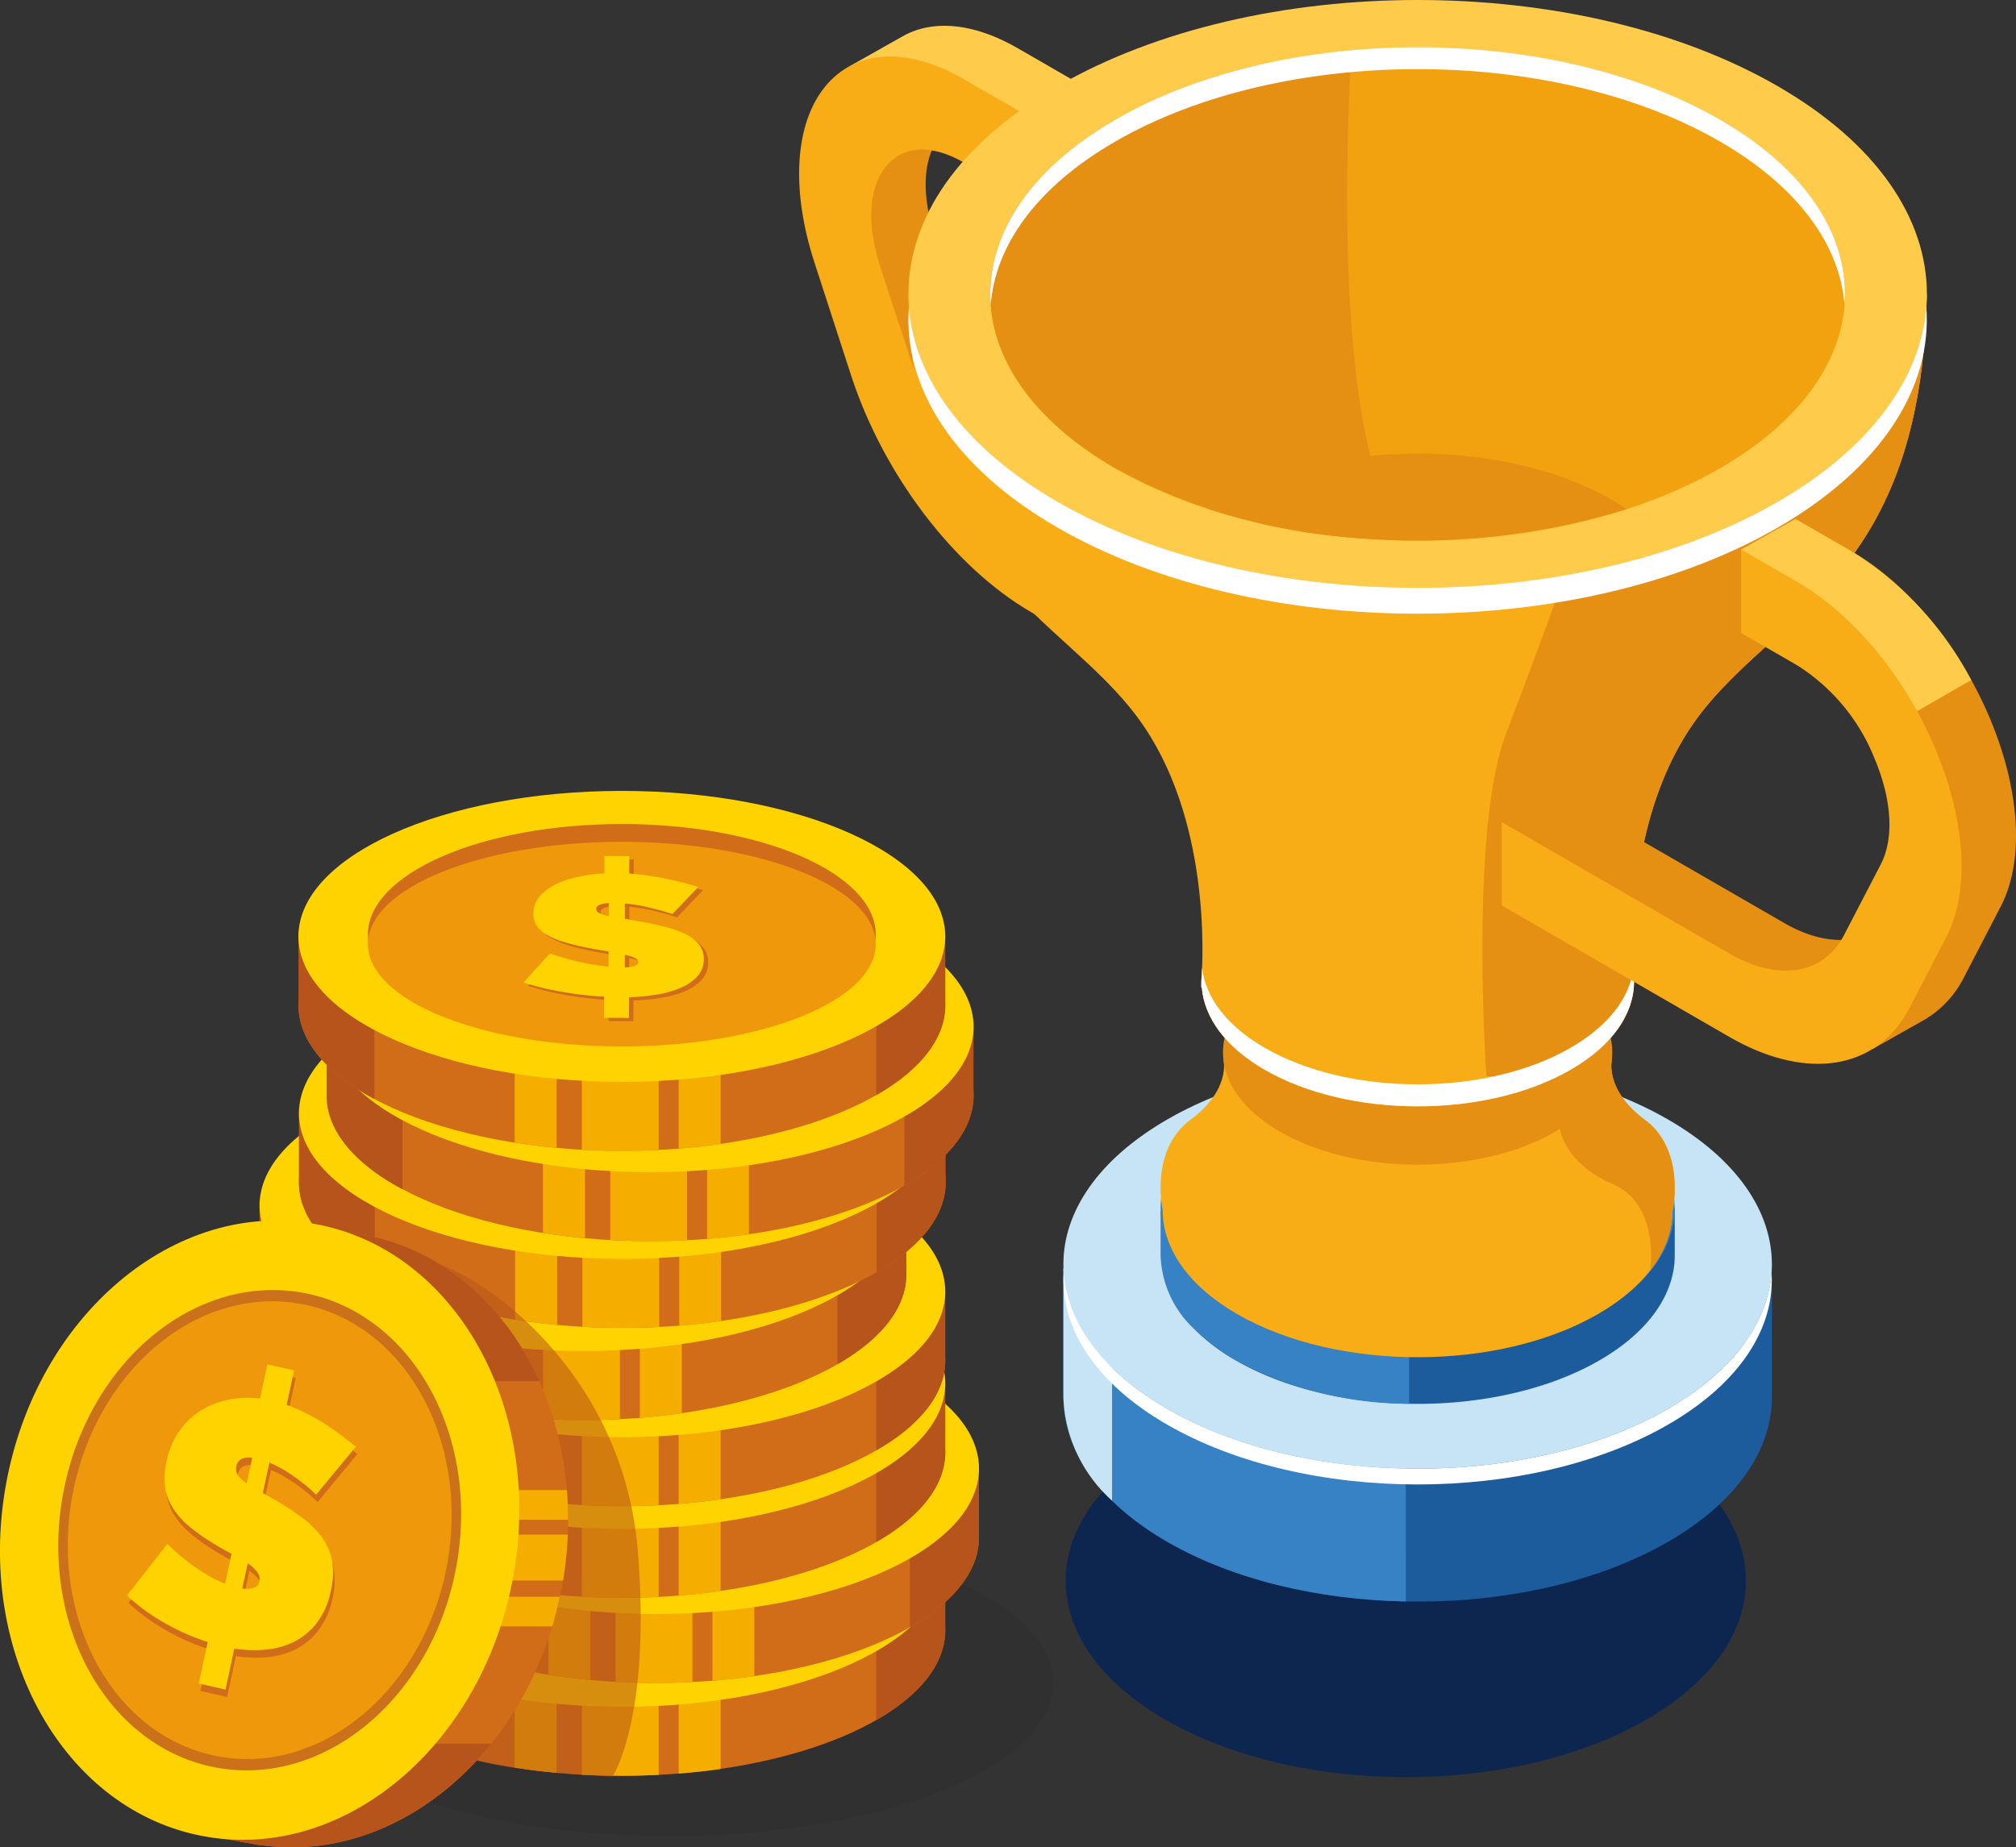 <svg xmlns="http://www.w3.org/2000/svg" width="152.595" height="139.861" viewBox="0 0 152.595 139.861"><rect x="0" y="0" width="152.595" height="139.861" fill="#333333" stroke="none"/><defs><style>.a{fill:#ffcb4b;}.b{fill:#e59012;}.c{fill:#f8ac16;}.d{fill:#0c2650;}.e{fill:#1d5c9c;}.f{fill:#3782c5;}.g{fill:#c7e4f7;}.h{fill:#fff;}.i{fill:#f2a20e;}.j{fill:#2c2c2c;opacity:0.4;}.k{fill:#d16c19;}.l{fill:#f5ad00;}.m,.p{fill:#b6541b;}.n{fill:#ffd300;}.o{fill:#ef980b;}.p{opacity:0.55;mix-blend-mode:multiply;isolation:isolate;}.q{fill:#ca7119;}</style></defs><g transform="translate(-1077.042 -723.643)"><g transform="translate(1137.531 723.643)"><g transform="translate(0 1.954)"><path class="a" d="M1118.545,728.54l-4.241-2.447c-3.229-1.867-6.257-2.195-8.533-1.016h-.007l-4.246,2.394,1.7.092a8.962,8.962,0,0,0-.93,2.24c2.7.116,5.406.662,6.559,2.5a3.614,3.614,0,0,1,.872-.554l4.71,5.424,4.115-2.326V728.54Z" transform="translate(-1097.743 -724.387)"/><path class="b" d="M1119.215,756.792c-3.715-2.145-7.12-6.635-8.68-11.424l-2.773-8.557c-1.016-3.124-.848-5.837.457-7.438a4.823,4.823,0,0,1,.415-.418c-1.153-1.843-3.862-2.389-6.559-2.5a18.309,18.309,0,0,0,.725,10.14l2.253,6.971-.79,1.053s5.264,13.3,5.532,13.475c.184.115,2.618.607,4.2.906a25.285,25.285,0,0,0,5.222,4.112l13.115,7.57v4.705l4.125-2.326h0v-6.312Z" transform="translate(-1097.528 -721.034)"/><path class="c" d="M1117.645,761.03c-3.715-2.148-7.121-6.63-8.678-11.429l-2.776-8.549c-1.016-3.127-.84-5.842.457-7.443s3.453-1.714,5.873-.323l4.246,2.455v-6.317l-4.246-2.445c-4.264-2.463-8.173-2.248-10.474.57s-2.6,7.78-.822,13.28L1104,749.38c2.442,7.536,7.806,14.585,13.643,17.962l17.237,9.954v-6.317Z" transform="translate(-1100.08 -722.949)"/></g><g transform="translate(8.27)"><g transform="translate(11.731 80.232)"><g transform="translate(0 0)"><path class="d" d="M1151.718,788.945c-10.059,5.805-26.366,5.805-36.412,0s-10.059-15.221,0-21.029,26.353-5.8,36.412,0S1161.776,783.135,1151.718,788.945Z" transform="translate(-1107.594 -738.979)"/><path class="e" d="M1161.326,763.455l-6.388.034c-.462-.312-.953-.62-1.465-.919-10.471-6.049-27.451-6.049-37.922,0-.662.375-1.268.772-1.851,1.179l-6,.037v9.731h0c0,3.959,2.618,7.929,7.853,10.949,10.471,6.044,27.451,6.044,37.922,0,5.23-3.019,7.853-6.989,7.853-10.949h0Z" transform="translate(-1107.698 -747.971)"/><path class="f" d="M1133.615,758.038c-6.559.126-13.057,1.628-18.064,4.524-.662.375-1.268.772-1.851,1.179l-6,.037v9.731c0,3.959,2.618,7.929,7.853,10.949,5.012,2.891,11.505,4.4,18.064,4.519Z" transform="translate(-1107.698 -747.963)"/><path class="g" d="M1111.382,760.213l-3.683.029v9.731a11.03,11.03,0,0,0,3.683,7.837Z" transform="translate(-1107.698 -744.427)"/><path class="g" d="M1153.473,780.631c-10.471,6.047-27.451,6.047-37.922,0s-10.471-15.848,0-21.9,27.451-6.047,37.922,0S1163.941,774.581,1153.473,780.631Z" transform="translate(-1107.698 -754.201)"/><path class="h" d="M1153.47,770.674c-10.471,6.047-27.451,6.047-37.922,0-4.973-2.87-7.578-6.59-7.829-10.348-.276,4.159,2.326,8.368,7.829,11.545,10.471,6.041,27.451,6.041,37.922,0,5.5-3.177,8.105-7.386,7.827-11.545C1161.048,764.086,1158.444,767.8,1153.47,770.674Z" transform="translate(-1107.696 -744.244)"/></g><g transform="translate(7.356)"><path class="e" d="M1143.118,760.938c-.328-.229-.688-.454-1.063-.667-7.6-4.385-19.921-4.385-27.514,0a15.7,15.7,0,0,0-1.332.853l-1.691.013v9.051a15.089,15.089,0,0,0,3.022,2.258c7.593,4.387,19.915,4.387,27.514,0,3.8-2.192,5.706-5.073,5.706-7.943v-3.592Z" transform="translate(-1108.842 -749.679)"/><path class="f" d="M1114.541,760.267a15.7,15.7,0,0,0-1.332.853l-1.691.013v9.051a15.087,15.087,0,0,0,3.022,2.258,27.819,27.819,0,0,0,13.115,3.282V756.985A27.756,27.756,0,0,0,1114.541,760.267Z" transform="translate(-1108.842 -749.675)"/><path class="f" d="M1113.176,758.565l-2.676.013v3.353a7.961,7.961,0,0,0,2.676,5.685Z" transform="translate(-1110.499 -747.106)"/><path class="f" d="M1143.712,773.376c-7.6,4.39-19.921,4.39-27.514,0s-7.6-11.495,0-15.885,19.915-4.387,27.514,0S1151.31,768.991,1143.712,773.376Z" transform="translate(-1110.499 -754.201)"/></g></g><g transform="translate(23.807 67.779)"><path class="h" d="M1116.616,763.975c5.75,3.327,15.084,3.327,20.834,0s5.763-8.712,0-12.03-15.084-3.316-20.834,0S1110.858,760.657,1116.616,763.975Z" transform="translate(-1112.297 -749.458)"/></g><g transform="translate(19.09 80.233)"><path class="c" d="M1112.749,758.756c3.1-2.3,2.51-4.555,2.51-4.555l2.347,2.833c7.141-3.445,17.568-3.445,24.7,0l2.353-2.836s-.6,2.253,2.5,4.555,2.095,6.832,2.095,6.832l-.007-.011c0,2.862-1.883,5.711-5.656,7.89-7.527,4.348-19.747,4.348-27.288,0-3.765-2.177-5.648-5.028-5.648-7.879C1110.659,765.583,1109.646,761.064,1112.749,758.756Z" transform="translate(-1110.501 -754.201)"/></g><g transform="translate(43.753 80.233)"><path class="b" d="M1125.46,759.437s-5.566-3.3-5.566-3.994a1.181,1.181,0,0,1,.3-.517,25.985,25.985,0,0,1,6.847,2.111l2.353-2.836s-.6,2.253,2.5,4.555,2.1,6.832,2.1,6.832l-.008-.011a7.383,7.383,0,0,1-1.7,4.561c.058-.352.649-5.015-2.857-6.54C1125.77,762.015,1125.46,759.437,1125.46,759.437Z" transform="translate(-1119.894 -754.201)"/></g><g transform="translate(23.807 71.162)"><path class="b" d="M1116.616,765.268c5.75,3.324,15.084,3.324,20.834,0s5.763-8.707,0-12.03-15.084-3.321-20.834,0S1110.858,761.947,1116.616,765.268Z" transform="translate(-1112.297 -750.746)"/></g><g transform="translate(0.005 22.254)"><path class="c" d="M1180.309,732.119c-.383,21.483-11.461,24.082-17.384,32.124-5.53,7.5-4.9,18.358-4.787,19.774,0,.05.013.108.013.155h0c0,2.423-1.6,4.844-4.8,6.688-6.393,3.694-16.759,3.694-23.155,0-3-1.728-4.576-3.965-4.765-6.236l-.034.005v-.457h0c0-.047.01-.1.01-.152.11-1.4.743-12.269-4.789-19.776-5.929-8.042-17-10.642-17.384-32.124Z" transform="translate(-1103.232 -732.119)"/></g><path class="b" d="M1125.258,755.508s-.9,2.565-3.689,9.906-1.483,25.925-1.483,25.925l4.76.326a16.732,16.732,0,0,0,1.609-.806c3.2-1.843,4.8-4.264,4.8-6.688h0c0-.047-.013-.1-.013-.155-.11-1.415-.743-12.27,4.787-19.774,5.923-8.042,17-10.642,17.384-32.124H1149.2Z" transform="translate(-1076.332 -709.865)"/><g transform="translate(0.001)"><path class="a" d="M1114.52,761.633c15.05,8.688,39.455,8.688,54.51,0s15.05-22.782,0-31.465c-15.055-8.7-39.455-8.7-54.51,0C1099.467,738.85,1099.467,752.942,1114.52,761.633Z" transform="translate(-1103.23 -723.643)"/></g><path class="h" d="M1114.52,747.249c15.05,8.688,39.455,8.688,54.51,0,7.092-4.1,10.836-9.394,11.248-14.758.457,6.018-3.292,12.12-11.248,16.715-15.055,8.688-39.461,8.691-54.51,0-7.958-4.595-11.708-10.7-11.253-16.709C1103.674,737.858,1107.426,743.151,1114.52,747.249Z" transform="translate(-1103.23 -709.26)"/><g transform="translate(6.195 3.577)"><path class="i" d="M1115.069,756.892c12.629,7.289,33.109,7.289,45.741,0s12.64-19.12,0-26.414-33.112-7.3-45.741,0S1102.43,749.6,1115.069,756.892Z" transform="translate(-1105.589 -725.006)"/></g><path class="b" d="M1115.069,756.17a44.648,44.648,0,0,0,18.86,5.3,4.471,4.471,0,0,0,.977-4.377c-3.363-10.067-2.056-30.919-2.056-30.919l-6.089-.727a40.08,40.08,0,0,0-11.692,4.306C1102.43,737.05,1102.43,748.876,1115.069,756.17Z" transform="translate(-1099.394 -720.706)"/><path class="h" d="M1160.808,732.135c-12.632-7.3-33.112-7.294-45.741,0-5.96,3.437-9.1,7.872-9.444,12.374-.386-5.049,2.759-10.174,9.444-14.031,12.629-7.3,33.109-7.3,45.741,0,6.69,3.852,9.83,8.977,9.439,14.029C1169.906,740.006,1166.765,735.572,1160.808,732.135Z" transform="translate(-1099.392 -721.428)"/><path class="b" d="M1143.545,740.919a53.705,53.705,0,0,1-31.665.005c.333-.228.677-.449,1.042-.664,8.174-4.716,21.412-4.716,29.575,0C1142.865,740.475,1143.216,740.7,1143.545,740.919Z" transform="translate(-1089.168 -702.381)"/><g transform="translate(22.168 73.257)"><path class="h" d="M1111.683,752.442c.016-.173.04-.48.05-.9.249,2.211,1.806,4.377,4.739,6.073,6.4,3.692,16.762,3.692,23.155,0,2.867-1.657,4.445-3.768,4.745-5.926.016.341.029.6.045.749,0,.05.013.108.013.155h0c0,2.423-1.6,4.844-4.8,6.688-6.393,3.694-16.759,3.694-23.155,0-3-1.728-4.576-3.965-4.765-6.236l-.034.005v-.457h0C1111.673,752.547,1111.683,752.489,1111.683,752.442Z" transform="translate(-1111.673 -751.544)"/></g></g><g transform="translate(53.179 39.289)"><path class="b" d="M1146.071,753.717c-2.295-5.469-6.215-10.208-10.477-12.666l-4.24-2.445h0l-4.12,2.321.2,1.441,5.7,6.078,8.095,11.569,1.339-.738a6.685,6.685,0,0,1-.643,3.156l-2.778,5.348a5,5,0,0,1-1.715,1.935c.9,2.237,1.234,4.595-.213,6.648l-.95-.008.3.78c-.11.115-.223.226-.349.339.168.018.331.029.5.034l.467,1.231,4.128-2.332h-.011a7.817,7.817,0,0,0,2.812-3.119l2.775-5.348C1148.678,764.506,1148.369,759.189,1146.071,753.717Z" transform="translate(-1109.115 -738.607)"/><path class="b" d="M1148.654,756.949c-1.78,1.155-4.293,1.014-6.963-.533l-17.237-9.954h0l-4.119,2.327,1.2,2.051,2.922.787v1.155l17.237,9.946a14.349,14.349,0,0,0,5.75,1.98C1150,762.434,1149.73,759.6,1148.654,756.949Z" transform="translate(-1120.334 -725.838)"/><path class="a" d="M1135.595,741.052l-4.24-2.445h0l-4.12,2.321.2,1.441,5.7,6.078,4.487,6.412,7.029-4.057A25.517,25.517,0,0,0,1135.595,741.052Z" transform="translate(-1109.115 -738.607)"/><g transform="translate(0 2.321)"><path class="c" d="M1137.566,776.386l-17.232-9.954V760.12l17.232,9.954c3.723,2.145,7.129,1.594,8.685-1.41l2.773-5.34c1.016-1.959.845-4.868-.454-7.976a14.846,14.846,0,0,0-5.876-7.1l-4.24-2.447v-6.312l4.24,2.447c4.261,2.463,8.179,7.2,10.476,12.663s2.6,10.791.819,14.228l-2.775,5.346C1148.769,778.891,1143.411,779.757,1137.566,776.386Z" transform="translate(-1120.334 -739.491)"/></g></g></g><g transform="translate(1077.042 783.522)"><g transform="translate(19.65)"><path class="j" d="M1114.323,790.929c-16.042,0-29.045-5.183-29.045-11.584s13-11.584,29.045-11.584,29.044,5.188,29.044,11.584S1130.365,790.929,1114.323,790.929Z" transform="translate(-1083.303 -711.804)"/><g transform="translate(2.938 47.314)"><path class="k" d="M1110.126,787.994c-13.522,0-24.481-4.936-24.481-11.022s10.959-10.208,24.481-10.208,24.479,4.119,24.479,10.208S1123.645,787.994,1110.126,787.994Z" transform="translate(-1085.645 -760.74)"/><path class="l" d="M1096.881,766.763c-1.035,0-2.059.023-3.064.073V787.91c1.005.055,2.029.084,3.064.084.93,0,1.843-.026,2.746-.068v-21.1C1098.724,766.779,1097.811,766.763,1096.881,766.763Z" transform="translate(-1072.361 -760.74)"/><path class="l" d="M1096.608,766.816v20.923c1.084-.084,2.148-.2,3.172-.346V767.118C1098.756,766.989,1097.692,766.89,1096.608,766.816Z" transform="translate(-1067.823 -760.654)"/><path class="l" d="M1091.877,767.176v20.073c1.032.163,2.093.3,3.175.394V766.837C1093.97,766.921,1092.909,767.039,1091.877,767.176Z" transform="translate(-1075.514 -760.62)"/><path class="m" d="M1130.861,769.208c-.462-.3-.953-.593-1.481-.872v.872h-37.99v-1.129a17.16,17.16,0,0,0-2,1.129h-3.741v5.624c0,2.7,2.164,5.175,5.745,7.089v-7.089h37.99v6.805c3.269-1.875,5.225-4.232,5.225-6.805v-5.624Z" transform="translate(-1085.645 -758.601)"/><path class="n" d="M1110.126,786.5c-13.522,0-24.481-4.934-24.481-11.015s10.959-11.02,24.481-11.02,24.479,4.934,24.479,11.02S1123.645,786.5,1110.126,786.5Z" transform="translate(-1085.645 -764.469)"/><path class="k" d="M1106.87,782.166c-10.613,0-19.222-3.749-19.222-8.37s8.609-8.37,19.222-8.37,19.217,3.747,19.217,8.37S1117.488,782.166,1106.87,782.166Z" transform="translate(-1082.389 -762.915)"/><path class="o" d="M1106.87,781.432c-10.613,0-19.222-3.471-19.222-7.746s8.609-7.751,19.222-7.751,19.217,3.471,19.217,7.751S1117.488,781.432,1106.87,781.432Z" transform="translate(-1082.389 -762.084)"/><g transform="translate(17.035 4.944)"><g transform="translate(0.341 0.257)"><path class="k" d="M1105.554,773.137a1.747,1.747,0,0,1,.347,1.105,1.874,1.874,0,0,1-.48,1.3,3.574,3.574,0,0,1-1.274.872,7.774,7.774,0,0,1-1.806.509,15,15,0,0,1-2.095.2l0,1.573-1.883-.013v-1.594a26.688,26.688,0,0,1-3.23-.37,20.181,20.181,0,0,1-2.867-.7l1.982-2.205c.423.15.88.289,1.368.425.407.116.882.223,1.423.333a13.721,13.721,0,0,0,1.654.239l.01-1.14c-.491-.073-.977-.157-1.463-.255-.738-.147-1.37-.3-1.906-.459a6,6,0,0,1-1.315-.554,2.249,2.249,0,0,1-.775-.7,1.69,1.69,0,0,1-.234-.9,1.98,1.98,0,0,1,.415-1.239,3.653,3.653,0,0,1,1.16-.914,7,7,0,0,1,1.712-.617,11.421,11.421,0,0,1,2.085-.281l0-1.313,1.883.01-.005,1.321c.52.039,1.027.095,1.512.163s.95.155,1.4.249.872.189,1.255.294c.4.1.767.192,1.087.286l-1.983,2.074c-.338-.121-.722-.239-1.124-.341-.346-.1-.738-.194-1.163-.276-.444-.087-.875-.15-1.313-.2V771.2a3.591,3.591,0,0,1,.438.076c.163.029.331.058.5.089.774.131,1.465.273,2.087.436a8.811,8.811,0,0,1,1.586.557A2.86,2.86,0,0,1,1105.554,773.137Zm-4.834,1.594c.166-.06.234-.158.234-.271s-.089-.228-.278-.323a3.626,3.626,0,0,0-.753-.236l0,.961a2.489,2.489,0,0,0,.8-.131m-2.014-3.757v-.985c-.627.037-.943.184-.943.433,0,.134.082.234.236.323a2.984,2.984,0,0,0,.706.228" transform="translate(-1092.263 -766.45)"/></g><path class="n" d="M1105.432,773.045a1.79,1.79,0,0,1,.352,1.108,1.893,1.893,0,0,1-.491,1.3,3.615,3.615,0,0,1-1.273.88,7.873,7.873,0,0,1-1.8.5,15.054,15.054,0,0,1-2.1.2V778.6l-1.885-.008V777a26.761,26.761,0,0,1-3.222-.373,19.823,19.823,0,0,1-2.878-.7l1.985-2.205c.428.15.885.294,1.368.425.407.116.882.228,1.428.341a14.538,14.538,0,0,0,1.657.234v-1.142c-.488-.071-.969-.157-1.457-.255a18.2,18.2,0,0,1-1.909-.46,5.89,5.89,0,0,1-1.313-.549,2.182,2.182,0,0,1-.769-.7,1.691,1.691,0,0,1-.247-.9,1.954,1.954,0,0,1,.428-1.237,3.6,3.6,0,0,1,1.158-.922,7.177,7.177,0,0,1,1.707-.612,11.554,11.554,0,0,1,2.087-.286l0-1.313,1.883.013v1.321c.515.042,1.021.092,1.5.168s.956.158,1.4.247.872.194,1.258.289.748.2,1.082.291l-1.982,2.074c-.347-.123-.725-.236-1.132-.344-.339-.095-.732-.186-1.163-.273a12.8,12.8,0,0,0-1.3-.194v1.166c.136.016.281.042.441.071s.323.06.493.089c.772.131,1.471.284,2.088.441a8.385,8.385,0,0,1,1.586.556A2.846,2.846,0,0,1,1105.432,773.045Zm-4.833,1.594c.152-.066.236-.152.236-.268s-.1-.226-.284-.32a3.4,3.4,0,0,0-.748-.247v.964a2.328,2.328,0,0,0,.8-.129m-2.019-3.755V769.9c-.622.042-.94.186-.94.433,0,.134.079.236.236.323a3.124,3.124,0,0,0,.7.231" transform="translate(-1092.133 -766.352)"/></g></g><g transform="translate(5.495 40.29)"><path class="k" d="M1111.09,785.321c-13.511,0-24.471-4.936-24.471-11.025s10.959-10.211,24.471-10.211c13.527,0,24.486,4.125,24.486,10.211S1124.617,785.321,1111.09,785.321Z" transform="translate(-1086.619 -758.07)"/><path class="l" d="M1097.856,764.085c-1.034,0-2.058.029-3.069.076v21.07c1.011.055,2.035.089,3.069.089.932,0,1.843-.026,2.752-.068v-21.11C1099.7,764.106,1098.789,764.085,1097.856,764.085Z" transform="translate(-1073.341 -758.07)"/><path class="l" d="M1097.58,764.139v20.929c1.082-.089,2.143-.207,3.172-.352V764.438C1099.723,764.312,1098.661,764.213,1097.58,764.139Z" transform="translate(-1068.801 -757.982)"/><path class="l" d="M1092.852,764.5v20.073q1.536.244,3.175.4v-20.81Q1094.388,764.283,1092.852,764.5Z" transform="translate(-1076.486 -757.946)"/><path class="m" d="M1131.824,766.532a16.414,16.414,0,0,0-1.476-.869v.869h-37.988V765.4a15.723,15.723,0,0,0-2,1.129h-3.741v5.621c0,2.7,2.15,5.178,5.742,7.089v-7.089h37.988v6.806c3.271-1.877,5.227-4.238,5.227-6.806v-5.621Z" transform="translate(-1086.619 -755.927)"/><path class="n" d="M1111.09,783.823c-13.511,0-24.471-4.934-24.471-11.015s10.959-11.014,24.471-11.014c13.527,0,24.486,4.931,24.486,11.014S1124.617,783.823,1111.09,783.823Z" transform="translate(-1086.619 -761.794)"/><path class="k" d="M1107.835,779.492c-10.613,0-19.214-3.747-19.214-8.376s8.6-8.368,19.214-8.368,19.225,3.747,19.225,8.368S1118.453,779.492,1107.835,779.492Z" transform="translate(-1083.365 -760.243)"/><path class="o" d="M1107.835,778.752c-10.613,0-19.214-3.466-19.214-7.743s8.6-7.748,19.214-7.748,19.225,3.468,19.225,7.748S1118.453,778.752,1107.835,778.752Z" transform="translate(-1083.365 -759.409)"/><g transform="translate(17.03 4.944)"><g transform="translate(0.341 0.249)"><path class="k" d="M1106.526,770.465a1.73,1.73,0,0,1,.349,1.105,1.867,1.867,0,0,1-.484,1.3,3.454,3.454,0,0,1-1.278.877,7.584,7.584,0,0,1-1.8.507,15.891,15.891,0,0,1-2.1.2l-.005,1.565-1.88-.011v-1.591a27.642,27.642,0,0,1-3.227-.37,20.292,20.292,0,0,1-2.873-.7l1.98-2.206c.423.147.879.289,1.37.42.4.113.877.228,1.426.339a14.657,14.657,0,0,0,1.657.239l0-1.142c-.489-.073-.969-.155-1.46-.257a17.71,17.71,0,0,1-1.906-.457,6.317,6.317,0,0,1-1.318-.551,2.176,2.176,0,0,1-.761-.7,1.573,1.573,0,0,1-.255-.9,1.91,1.91,0,0,1,.433-1.234,3.64,3.64,0,0,1,1.155-.927,7.073,7.073,0,0,1,1.7-.607,11.949,11.949,0,0,1,2.09-.291v-1.308l1.891.011,0,1.323c.512.037,1.016.092,1.5.163s.953.155,1.4.252.874.186,1.26.289.754.2,1.087.284l-1.988,2.077c-.344-.123-.722-.234-1.126-.344-.352-.1-.738-.181-1.169-.27s-.869-.15-1.313-.2v1.168c.145.016.294.042.452.074s.321.06.494.089c.764.131,1.465.278,2.082.438a8.866,8.866,0,0,1,1.594.557A2.824,2.824,0,0,1,1106.526,770.465Zm-4.828,1.591c.155-.071.228-.155.228-.265s-.092-.228-.279-.32a3.355,3.355,0,0,0-.756-.247l0,.958a2.373,2.373,0,0,0,.811-.126m-2.024-3.752,0-.987c-.63.037-.943.184-.943.436a.365.365,0,0,0,.234.318,3.255,3.255,0,0,0,.7.234" transform="translate(-1093.235 -763.772)"/></g><path class="n" d="M1106.4,770.367a1.74,1.74,0,0,1,.352,1.106,1.921,1.921,0,0,1-.483,1.3,3.725,3.725,0,0,1-1.276.874,8.175,8.175,0,0,1-1.807.507,16.427,16.427,0,0,1-2.093.2l0,1.565-1.89-.01.008-1.6a26.249,26.249,0,0,1-3.224-.365,21.132,21.132,0,0,1-2.88-.706l1.985-2.206c.425.15.883.289,1.371.423.409.11.88.228,1.423.339a14.742,14.742,0,0,0,1.662.239V770.9c-.491-.073-.979-.155-1.46-.249-.738-.147-1.376-.3-1.909-.462a5.834,5.834,0,0,1-1.321-.557,2.1,2.1,0,0,1-.756-.693,1.606,1.606,0,0,1-.252-.9,1.941,1.941,0,0,1,.428-1.231,3.51,3.51,0,0,1,1.156-.922,6.926,6.926,0,0,1,1.714-.612,11.977,11.977,0,0,1,2.077-.289l.005-1.307,1.888.011-.008,1.323c.523.034,1.024.095,1.512.163s.948.155,1.394.247.875.192,1.265.294.754.194,1.085.284l-1.982,2.074c-.347-.118-.727-.231-1.134-.341-.346-.1-.73-.192-1.166-.273s-.864-.15-1.305-.194v1.166c.136.021.289.045.441.074s.323.06.5.084c.772.137,1.468.286,2.084.444a8.193,8.193,0,0,1,1.586.559A2.778,2.778,0,0,1,1106.4,770.367Zm-4.833,1.594c.155-.073.233-.158.233-.27s-.089-.226-.278-.318a4.012,4.012,0,0,0-.751-.252v.966a2.452,2.452,0,0,0,.8-.126m-2.014-3.76,0-.987c-.633.045-.951.186-.951.439a.354.354,0,0,0,.237.318,2.8,2.8,0,0,0,.712.231" transform="translate(-1093.105 -763.677)"/></g></g><g transform="translate(2.946 33.842)"><path class="k" d="M1110.124,782.864c-13.522,0-24.476-4.939-24.476-11.028s10.954-10.206,24.476-10.206,24.476,4.114,24.476,10.206S1123.641,782.864,1110.124,782.864Z" transform="translate(-1085.648 -755.611)"/><path class="l" d="M1096.886,761.631c-1.04,0-2.058.024-3.069.071v21.073c1.011.058,2.029.089,3.069.089q1.39,0,2.741-.074v-21.1C1098.727,761.652,1097.813,761.631,1096.886,761.631Z" transform="translate(-1072.368 -755.611)"/><path class="l" d="M1096.608,761.684V782.61c1.084-.089,2.148-.2,3.172-.355V761.983C1098.756,761.86,1097.692,761.76,1096.608,761.684Z" transform="translate(-1067.831 -755.524)"/><path class="l" d="M1091.88,762.046v20.075c1.024.163,2.085.3,3.174.4V761.7C1093.965,761.788,1092.9,761.9,1091.88,762.046Z" transform="translate(-1075.517 -755.495)"/><path class="m" d="M1130.856,764.078c-.462-.3-.953-.588-1.481-.867v.867h-37.99v-1.132a19.363,19.363,0,0,0-2,1.132h-3.734V769.7c0,2.7,2.158,5.178,5.737,7.094V769.7h37.99v6.8c3.269-1.87,5.225-4.232,5.225-6.8v-5.621Z" transform="translate(-1085.648 -753.473)"/><path class="n" d="M1110.124,781.367c-13.522,0-24.476-4.931-24.476-11.017s10.954-11.012,24.476-11.012,24.476,4.928,24.476,11.012S1123.641,781.367,1110.124,781.367Z" transform="translate(-1085.648 -759.338)"/><path class="k" d="M1106.869,777.034c-10.615,0-19.219-3.747-19.219-8.37s8.6-8.37,19.219-8.37,19.214,3.747,19.214,8.37S1117.485,777.034,1106.869,777.034Z" transform="translate(-1082.393 -757.785)"/><path class="o" d="M1106.869,776.3c-10.615,0-19.219-3.468-19.219-7.746s8.6-7.745,19.219-7.745,19.214,3.468,19.214,7.745S1117.485,776.3,1106.869,776.3Z" transform="translate(-1082.393 -756.951)"/><g transform="translate(17.027 4.944)"><g transform="translate(0.341 0.252)"><path class="k" d="M1105.554,768.01a1.7,1.7,0,0,1,.347,1.108,1.888,1.888,0,0,1-.48,1.3,3.594,3.594,0,0,1-1.274.874,7.827,7.827,0,0,1-1.8.5,15.6,15.6,0,0,1-2.1.2v1.57l-1.885-.01v-1.594a28.28,28.28,0,0,1-3.224-.37,19.472,19.472,0,0,1-2.873-.706l1.982-2.2c.423.152.883.289,1.368.425.407.113.882.229,1.423.339a14.213,14.213,0,0,0,1.664.234V768.54c-.486-.068-.974-.157-1.463-.255a18.133,18.133,0,0,1-1.906-.459,5.859,5.859,0,0,1-1.315-.549,2.2,2.2,0,0,1-.767-.7,1.632,1.632,0,0,1-.242-.89,1.915,1.915,0,0,1,.425-1.239,3.543,3.543,0,0,1,1.15-.919,7.468,7.468,0,0,1,1.712-.62,12.713,12.713,0,0,1,2.085-.283l0-1.307,1.883.008v1.323c.52.042,1.021.094,1.507.166s.956.155,1.407.249.861.189,1.244.289c.4.1.767.2,1.093.292l-1.98,2.069c-.344-.118-.73-.236-1.132-.344-.346-.092-.738-.181-1.163-.268s-.875-.15-1.313-.194v1.168c.147.016.286.042.449.068s.32.063.494.092c.769.129,1.46.279,2.082.436a8.836,8.836,0,0,1,1.586.559A2.741,2.741,0,0,1,1105.554,768.01Zm-4.834,1.594c.166-.068.237-.158.237-.271s-.092-.231-.276-.32a3.339,3.339,0,0,0-.759-.244v.958a2.541,2.541,0,0,0,.8-.123m-2.014-3.76,0-.985c-.63.039-.945.181-.945.438,0,.129.082.231.239.318a3.2,3.2,0,0,0,.7.229" transform="translate(-1092.263 -761.317)"/></g><path class="n" d="M1105.432,767.911a1.788,1.788,0,0,1,.352,1.106,1.876,1.876,0,0,1-.491,1.3,3.571,3.571,0,0,1-1.273.874,7.789,7.789,0,0,1-1.8.507,15.436,15.436,0,0,1-2.093.2l-.008,1.565-1.885-.01v-1.594a26.246,26.246,0,0,1-3.222-.37,21.323,21.323,0,0,1-2.878-.7l1.993-2.208c.42.15.877.286,1.363.423.41.113.879.226,1.426.333a13.77,13.77,0,0,0,1.657.239v-1.137c-.486-.076-.969-.16-1.457-.255-.738-.15-1.373-.3-1.9-.459a5.96,5.96,0,0,1-1.318-.554,2.149,2.149,0,0,1-.769-.7,1.676,1.676,0,0,1-.247-.9,2,2,0,0,1,.428-1.239,3.5,3.5,0,0,1,1.158-.916,6.95,6.95,0,0,1,1.707-.612,11.518,11.518,0,0,1,2.087-.289l.005-1.31,1.882.008,0,1.323c.515.034,1.021.092,1.5.168s.956.155,1.4.247.872.194,1.26.291.753.194,1.079.286l-1.982,2.074c-.347-.123-.725-.239-1.129-.341-.341-.1-.735-.192-1.166-.273s-.864-.152-1.3-.2v1.171c.136.018.289.039.441.068s.326.063.493.089c.772.137,1.471.276,2.09.439a8.413,8.413,0,0,1,1.583.559A2.909,2.909,0,0,1,1105.432,767.911Zm-4.833,1.6c.16-.071.236-.163.236-.276s-.1-.223-.284-.32a4.13,4.13,0,0,0-.748-.239v.958a2.566,2.566,0,0,0,.8-.123m-2.019-3.76,0-.987c-.627.039-.945.186-.945.433a.361.361,0,0,0,.236.32,2.978,2.978,0,0,0,.7.234" transform="translate(-1092.133 -761.221)"/></g></g><g transform="translate(2.946 26.899)"><path class="k" d="M1110.124,780.226c-13.522,0-24.476-4.944-24.476-11.028s10.954-10.214,24.476-10.214,24.476,4.122,24.476,10.214S1123.641,780.226,1110.124,780.226Z" transform="translate(-1085.648 -752.97)"/><path class="l" d="M1096.886,758.985c-1.04,0-2.058.026-3.069.079v21.073c1.011.052,2.029.089,3.069.089.927,0,1.841-.029,2.741-.076v-21.1C1098.727,759.009,1097.813,758.985,1096.886,758.985Z" transform="translate(-1072.368 -752.97)"/><path class="l" d="M1096.608,759.041v20.921c1.084-.084,2.148-.2,3.172-.349V759.335C1098.756,759.212,1097.692,759.112,1096.608,759.041Z" transform="translate(-1067.831 -752.879)"/><path class="l" d="M1091.88,759.4V779.48c1.024.163,2.085.3,3.174.394V759.058C1093.965,759.147,1092.9,759.263,1091.88,759.4Z" transform="translate(-1075.517 -752.851)"/><path class="m" d="M1130.856,761.431c-.462-.3-.953-.588-1.481-.867v.867h-37.99V760.3a20.429,20.429,0,0,0-2,1.129h-3.734v5.627c0,2.7,2.158,5.172,5.737,7.094v-7.094h37.99v6.8c3.269-1.872,5.225-4.238,5.225-6.8v-5.627Z" transform="translate(-1085.648 -750.829)"/><path class="n" d="M1110.124,778.726c-13.522,0-24.476-4.936-24.476-11.022s10.954-11.009,24.476-11.009,24.476,4.931,24.476,11.009S1123.641,778.726,1110.124,778.726Z" transform="translate(-1085.648 -756.694)"/><path class="k" d="M1106.869,774.386c-10.615,0-19.219-3.741-19.219-8.365s8.6-8.373,19.219-8.373,19.214,3.747,19.214,8.373S1117.485,774.386,1106.869,774.386Z" transform="translate(-1082.393 -755.143)"/><path class="o" d="M1106.869,773.657c-10.615,0-19.219-3.471-19.219-7.751s8.6-7.746,19.219-7.746,19.214,3.468,19.214,7.746S1117.485,773.657,1106.869,773.657Z" transform="translate(-1082.393 -754.309)"/><g transform="translate(17.027 4.944)"><g transform="translate(0.341 0.252)"><path class="k" d="M1105.554,765.363a1.7,1.7,0,0,1,.347,1.108,1.859,1.859,0,0,1-.48,1.3,3.5,3.5,0,0,1-1.274.877,7.834,7.834,0,0,1-1.8.507,15.225,15.225,0,0,1-2.1.2v1.57l-1.885-.01V769.32a28.9,28.9,0,0,1-3.224-.37,21.313,21.313,0,0,1-2.873-.7l1.982-2.211c.423.155.883.3,1.368.428.407.113.882.228,1.423.339a14.749,14.749,0,0,0,1.664.236V765.9c-.486-.071-.974-.16-1.463-.257a18.9,18.9,0,0,1-1.906-.457,5.734,5.734,0,0,1-1.315-.554,2.188,2.188,0,0,1-.767-.693,1.646,1.646,0,0,1-.242-.893,1.944,1.944,0,0,1,.425-1.244,3.543,3.543,0,0,1,1.15-.919,7.732,7.732,0,0,1,1.712-.612,11.871,11.871,0,0,1,2.085-.286l0-1.308,1.883.011v1.323c.52.037,1.021.092,1.507.16s.956.157,1.407.252.861.186,1.244.289c.4.1.767.2,1.093.289l-1.98,2.072c-.344-.121-.73-.234-1.132-.341-.346-.094-.738-.186-1.163-.268s-.875-.155-1.313-.2v1.168c.147.018.286.045.449.071s.32.06.494.089c.769.137,1.46.281,2.082.441a8.068,8.068,0,0,1,1.586.559A2.7,2.7,0,0,1,1105.554,765.363Zm-4.834,1.6c.166-.071.237-.16.237-.276s-.092-.226-.276-.32a3.637,3.637,0,0,0-.759-.242v.961a2.617,2.617,0,0,0,.8-.123m-2.014-3.765,0-.985c-.63.039-.945.186-.945.436a.38.38,0,0,0,.239.32,3.054,3.054,0,0,0,.7.228" transform="translate(-1092.263 -758.673)"/></g><path class="n" d="M1105.432,765.27a1.766,1.766,0,0,1,.352,1.105,1.889,1.889,0,0,1-.491,1.3,3.611,3.611,0,0,1-1.273.877,7.794,7.794,0,0,1-1.8.5,15.436,15.436,0,0,1-2.093.2l-.008,1.565-1.885-.008v-1.6a27.277,27.277,0,0,1-3.222-.368,19.8,19.8,0,0,1-2.878-.706l1.993-2.2c.42.15.877.294,1.363.42.41.118.879.234,1.426.339a12.814,12.814,0,0,0,1.657.239V765.8c-.486-.068-.969-.158-1.457-.255a17.762,17.762,0,0,1-1.9-.459,5.837,5.837,0,0,1-1.318-.552,2.272,2.272,0,0,1-.769-.693,1.718,1.718,0,0,1-.247-.9,1.983,1.983,0,0,1,.428-1.234,3.5,3.5,0,0,1,1.158-.916,7.056,7.056,0,0,1,1.707-.617,12.544,12.544,0,0,1,2.087-.286l.005-1.307,1.882.005,0,1.329c.515.037,1.021.089,1.5.163s.956.157,1.4.242.872.2,1.26.3.753.2,1.079.286l-1.982,2.077a11.791,11.791,0,0,0-1.129-.341c-.341-.1-.735-.194-1.166-.278s-.864-.147-1.3-.2v1.171a4.349,4.349,0,0,1,.441.076c.16.029.326.055.493.081.772.139,1.471.281,2.09.438a8.783,8.783,0,0,1,1.583.565A2.847,2.847,0,0,1,1105.432,765.27Zm-4.833,1.591c.16-.063.236-.16.236-.268s-.1-.231-.284-.32a3.565,3.565,0,0,0-.748-.244v.956a2.483,2.483,0,0,0,.8-.123m-2.019-3.757,0-.985c-.627.039-.945.181-.945.436a.37.37,0,0,0,.236.318,3.124,3.124,0,0,0,.7.231" transform="translate(-1092.133 -758.577)"/></g></g><g transform="translate(0 20.377)"><path class="k" d="M1109,777.744c-13.514,0-24.478-4.944-24.478-11.03S1095.49,756.5,1109,756.5s24.476,4.12,24.476,10.211S1122.526,777.744,1109,777.744Z" transform="translate(-1084.526 -750.483)"/><path class="l" d="M1095.761,756.5c-1.037,0-2.053.031-3.064.076V777.65c1.011.06,2.027.095,3.064.095.932,0,1.843-.029,2.751-.076v-21.1C1097.6,756.527,1096.693,756.5,1095.761,756.5Z" transform="translate(-1071.243 -750.483)"/><path class="l" d="M1095.49,756.558v20.921c1.079-.081,2.142-.2,3.169-.347V756.855C1097.632,756.726,1096.569,756.632,1095.49,756.558Z" transform="translate(-1066.703 -750.393)"/><path class="l" d="M1090.762,756.915v20.078c1.024.163,2.08.3,3.167.4V756.576Q1092.3,756.71,1090.762,756.915Z" transform="translate(-1074.389 -750.364)"/><path class="m" d="M1129.739,758.952c-.457-.3-.953-.593-1.478-.869v.869h-38V757.82a19.522,19.522,0,0,0-2,1.132h-3.742v5.622c0,2.7,2.166,5.172,5.74,7.092v-7.092h38v6.8c3.264-1.872,5.22-4.235,5.22-6.8v-5.622Z" transform="translate(-1084.526 -748.341)"/><path class="n" d="M1109,776.242c-13.514,0-24.478-4.928-24.478-11.015S1095.49,754.21,1109,754.21s24.476,4.936,24.476,11.017S1122.526,776.242,1109,776.242Z" transform="translate(-1084.526 -754.21)"/><path class="k" d="M1105.747,771.908c-10.615,0-19.217-3.747-19.217-8.368s8.6-8.376,19.217-8.376,19.222,3.749,19.222,8.376S1116.362,771.908,1105.747,771.908Z" transform="translate(-1081.268 -752.658)"/><path class="o" d="M1105.747,771.175c-10.615,0-19.217-3.471-19.217-7.745s8.6-7.751,19.217-7.751,19.222,3.471,19.222,7.751S1116.362,771.175,1105.747,771.175Z" transform="translate(-1081.268 -751.822)"/><g transform="translate(17.04 4.949)"><g transform="translate(0.336 0.25)"><path class="k" d="M1104.435,762.88a1.768,1.768,0,0,1,.352,1.105,1.852,1.852,0,0,1-.491,1.3,3.54,3.54,0,0,1-1.268.877,7.991,7.991,0,0,1-1.8.507,14.782,14.782,0,0,1-2.1.2v1.57l-1.885-.011.008-1.6a27.7,27.7,0,0,1-3.23-.362,21.081,21.081,0,0,1-2.872-.706l1.977-2.211c.431.155.885.291,1.368.425.412.113.885.229,1.431.339a13.7,13.7,0,0,0,1.654.239l.005-1.145c-.5-.071-.977-.15-1.46-.252-.735-.142-1.373-.3-1.909-.457a6.137,6.137,0,0,1-1.315-.551,2.24,2.24,0,0,1-.764-.7,1.615,1.615,0,0,1-.247-.9,1.937,1.937,0,0,1,.425-1.237,3.617,3.617,0,0,1,1.158-.924,7.243,7.243,0,0,1,1.706-.612,11.975,11.975,0,0,1,2.082-.289l.005-1.307,1.888.013-.011,1.323c.526.037,1.027.089,1.513.165s.953.152,1.407.244.864.189,1.255.294.751.194,1.082.281l-1.985,2.077c-.341-.126-.717-.236-1.126-.344-.352-.1-.735-.184-1.168-.268s-.869-.155-1.3-.2l0,1.171c.141.018.294.042.446.068s.326.063.494.086q1.158.209,2.09.444a9.1,9.1,0,0,1,1.586.557A2.939,2.939,0,0,1,1104.435,762.88Zm-4.837,1.6c.16-.071.239-.163.239-.276s-.091-.226-.278-.315a3.447,3.447,0,0,0-.756-.247v.964a2.684,2.684,0,0,0,.8-.126m-2.014-3.762v-.99c-.628.047-.943.189-.943.444a.36.36,0,0,0,.236.315,2.859,2.859,0,0,0,.707.231" transform="translate(-1091.144 -756.19)"/></g><path class="n" d="M1104.3,762.785a1.751,1.751,0,0,1,.352,1.105,1.876,1.876,0,0,1-.481,1.3,3.533,3.533,0,0,1-1.278.869,7.7,7.7,0,0,1-1.8.514,18.055,18.055,0,0,1-2.1.207l0,1.562-1.885-.005,0-1.6a27.665,27.665,0,0,1-3.229-.365,20.306,20.306,0,0,1-2.87-.709l1.983-2.206c.42.152.882.289,1.368.425.407.11.879.229,1.42.339a13.616,13.616,0,0,0,1.659.234l.008-1.139c-.491-.073-.977-.158-1.465-.252a18.394,18.394,0,0,1-1.907-.46,5.941,5.941,0,0,1-1.318-.557,2.218,2.218,0,0,1-.764-.691,1.646,1.646,0,0,1-.242-.9,1.99,1.99,0,0,1,.415-1.237,3.7,3.7,0,0,1,1.161-.919,7.386,7.386,0,0,1,1.714-.612,12.464,12.464,0,0,1,2.082-.286l0-1.308,1.888.013v1.321c.512.034,1.016.092,1.5.163s.958.155,1.4.247.872.2,1.26.289.751.2,1.082.289l-1.987,2.077c-.339-.123-.717-.236-1.129-.344-.341-.1-.727-.192-1.161-.276s-.871-.147-1.307-.192l0,1.166a3.7,3.7,0,0,1,.449.076c.158.026.321.06.491.084.767.137,1.468.281,2.088.444a7.922,7.922,0,0,1,1.586.562A2.685,2.685,0,0,1,1104.3,762.785Zm-4.824,1.6c.152-.076.229-.163.229-.276s-.092-.231-.281-.323a3.965,3.965,0,0,0-.751-.241v.958a2.713,2.713,0,0,0,.8-.118m-2.022-3.768v-.982c-.63.042-.94.184-.94.436a.36.36,0,0,0,.234.32,2.657,2.657,0,0,0,.706.226" transform="translate(-1091.016 -756.095)"/></g></g><g transform="translate(2.978 13.401)"><path class="k" d="M1110.139,775.082c-13.52,0-24.479-4.936-24.479-11.028s10.959-10.208,24.479-10.208,24.476,4.122,24.476,10.208S1123.65,775.082,1110.139,775.082Z" transform="translate(-1085.66 -747.825)"/><path class="l" d="M1096.9,753.846c-1.042,0-2.064.029-3.07.073v21.07c1.006.06,2.027.092,3.07.092.921,0,1.84-.029,2.746-.076V753.9C1098.74,753.867,1097.821,753.846,1096.9,753.846Z" transform="translate(-1072.379 -747.825)"/><path class="l" d="M1096.623,753.9v20.926c1.082-.089,2.14-.2,3.172-.354V754.2C1098.763,754.076,1097.7,753.971,1096.623,753.9Z" transform="translate(-1067.838 -747.737)"/><path class="l" d="M1091.892,754.26v20.073c1.037.166,2.09.3,3.177.4V753.919C1093.982,754.006,1092.929,754.119,1091.892,754.26Z" transform="translate(-1075.529 -747.707)"/><path class="m" d="M1130.871,756.3a14.433,14.433,0,0,0-1.479-.869v.869H1091.4v-1.137a17.9,17.9,0,0,0-2.006,1.137h-3.739v5.619c0,2.7,2.161,5.175,5.745,7.092v-7.092h37.987v6.806c3.266-1.875,5.222-4.235,5.222-6.806V756.3Z" transform="translate(-1085.66 -745.688)"/><path class="n" d="M1110.139,773.584c-13.52,0-24.479-4.933-24.479-11.017s10.959-11.015,24.479-11.015,24.476,4.934,24.476,11.015S1123.65,773.584,1110.139,773.584Z" transform="translate(-1085.66 -751.553)"/><path class="k" d="M1106.884,769.25c-10.616,0-19.222-3.749-19.222-8.376s8.606-8.365,19.222-8.365,19.217,3.747,19.217,8.365S1117.5,769.25,1106.884,769.25Z" transform="translate(-1082.406 -749.999)"/><path class="o" d="M1106.884,768.512c-10.616,0-19.222-3.466-19.222-7.746s8.606-7.746,19.222-7.746,19.217,3.468,19.217,7.746S1117.5,768.512,1106.884,768.512Z" transform="translate(-1082.406 -749.166)"/><g transform="translate(17.04 4.944)"><g transform="translate(0.336 0.255)"><path class="k" d="M1105.564,760.22a1.708,1.708,0,0,1,.349,1.111,1.88,1.88,0,0,1-.483,1.3,3.676,3.676,0,0,1-1.271.869,7.835,7.835,0,0,1-1.8.507,15.869,15.869,0,0,1-2.1.2l0,1.568-1.885-.008v-1.6a27.63,27.63,0,0,1-3.224-.37,20.8,20.8,0,0,1-2.87-.7l1.98-2.206c.423.144.882.289,1.363.42.41.118.885.228,1.434.341a14.106,14.106,0,0,0,1.654.234v-1.142q-.729-.107-1.457-.252a18.741,18.741,0,0,1-1.909-.457,6.04,6.04,0,0,1-1.318-.557,2.129,2.129,0,0,1-.762-.7,1.59,1.59,0,0,1-.244-.9,1.95,1.95,0,0,1,.42-1.231,3.718,3.718,0,0,1,1.155-.922,6.853,6.853,0,0,1,1.712-.612,11.714,11.714,0,0,1,2.082-.289l.005-1.307,1.893.01-.008,1.321c.517.039,1.021.089,1.507.168s.95.152,1.4.247.874.186,1.26.292.754.2,1.082.286l-1.982,2.074c-.342-.123-.719-.236-1.134-.344-.339-.095-.722-.184-1.161-.273s-.869-.15-1.31-.2v1.169c.144.021.289.044.444.073s.328.06.5.089c.769.128,1.465.283,2.09.438a9.085,9.085,0,0,1,1.583.557A2.849,2.849,0,0,1,1105.564,760.22Zm-4.831,1.6c.157-.068.234-.155.234-.268s-.089-.228-.278-.32a3.632,3.632,0,0,0-.751-.247v.958a2.316,2.316,0,0,0,.8-.123m-2.016-3.757.008-.985c-.638.039-.948.181-.948.436a.356.356,0,0,0,.224.315,3.056,3.056,0,0,0,.717.234" transform="translate(-1092.278 -753.533)"/></g><path class="n" d="M1105.438,760.126a1.764,1.764,0,0,1,.349,1.11,1.875,1.875,0,0,1-.489,1.3,3.544,3.544,0,0,1-1.271.874,8.087,8.087,0,0,1-1.8.512,16.812,16.812,0,0,1-2.09.2l-.011,1.568-1.877-.01v-1.6a27.9,27.9,0,0,1-3.23-.367,21.049,21.049,0,0,1-2.867-.7l1.982-2.211c.423.152.874.294,1.36.425.41.113.882.228,1.423.339a13.8,13.8,0,0,0,1.665.236v-1.142c-.486-.068-.974-.152-1.46-.252q-1.107-.217-1.9-.454a6.431,6.431,0,0,1-1.321-.557,2.339,2.339,0,0,1-.764-.7,1.686,1.686,0,0,1-.244-.9,1.933,1.933,0,0,1,.428-1.237,3.518,3.518,0,0,1,1.158-.922,7.387,7.387,0,0,1,1.7-.612,12.085,12.085,0,0,1,2.085-.284l0-1.313,1.888.013-.005,1.321c.517.037,1.019.1,1.51.166s.948.152,1.4.249.864.186,1.26.291.751.192,1.082.284l-1.991,2.074c-.338-.121-.717-.234-1.121-.341-.352-.1-.735-.187-1.171-.276s-.859-.15-1.3-.194l-.005,1.168c.141.023.291.045.449.074s.32.06.494.086c.766.137,1.465.284,2.085.444a7.991,7.991,0,0,1,1.591.559A2.829,2.829,0,0,1,1105.438,760.126Zm-4.831,1.6c.158-.068.237-.157.237-.27s-.1-.226-.292-.318a3.4,3.4,0,0,0-.745-.249v.964a2.5,2.5,0,0,0,.8-.126m-2.019-3.76v-.985c-.63.042-.943.184-.943.436a.362.362,0,0,0,.234.315,2.708,2.708,0,0,0,.709.234" transform="translate(-1092.15 -753.436)"/></g></g><g transform="translate(5.083 6.837)"><path class="k" d="M1110.943,772.579c-13.519,0-24.481-4.936-24.481-11.028s10.962-10.206,24.481-10.206,24.479,4.117,24.479,10.206S1124.46,772.579,1110.943,772.579Z" transform="translate(-1086.462 -745.325)"/><path class="l" d="M1097.7,751.346c-1.042,0-2.061.024-3.064.076V772.49c1,.058,2.022.089,3.064.089.932,0,1.846-.026,2.749-.068V751.4C1099.544,751.367,1098.63,751.346,1097.7,751.346Z" transform="translate(-1073.178 -745.325)"/><path class="l" d="M1097.426,751.4v20.926c1.087-.087,2.14-.2,3.169-.349V751.7C1099.566,751.57,1098.513,751.475,1097.426,751.4Z" transform="translate(-1068.639 -745.239)"/><path class="l" d="M1092.694,751.76v20.075q1.544.244,3.185.4V751.419C1094.786,751.5,1093.724,751.621,1092.694,751.76Z" transform="translate(-1076.331 -745.207)"/><path class="m" d="M1131.677,753.8c-.465-.3-.953-.6-1.481-.872v.872h-38v-1.134a18.134,18.134,0,0,0-2,1.134h-3.744v5.616c0,2.7,2.161,5.183,5.74,7.094v-7.094h38v6.806c3.269-1.875,5.225-4.232,5.225-6.806V753.8Z" transform="translate(-1086.462 -743.186)"/><path class="n" d="M1110.943,771.084c-13.519,0-24.481-4.934-24.481-11.014s10.962-11.017,24.481-11.017,24.479,4.939,24.479,11.017S1124.46,771.084,1110.943,771.084Z" transform="translate(-1086.462 -749.053)"/><path class="k" d="M1107.686,766.753c-10.61,0-19.22-3.75-19.22-8.37s8.61-8.376,19.22-8.376,19.212,3.752,19.212,8.376S1118.3,766.753,1107.686,766.753Z" transform="translate(-1083.204 -747.502)"/><path class="o" d="M1107.686,766.015c-10.61,0-19.22-3.471-19.22-7.745s8.61-7.748,19.22-7.748,19.212,3.471,19.212,7.748S1118.3,766.015,1107.686,766.015Z" transform="translate(-1083.204 -746.667)"/><g transform="translate(17.043 4.947)"><g transform="translate(0.331 0.249)"><path class="k" d="M1106.373,757.727a1.761,1.761,0,0,1,.349,1.105,1.849,1.849,0,0,1-.489,1.3,3.552,3.552,0,0,1-1.276.874,7.522,7.522,0,0,1-1.8.507,14.964,14.964,0,0,1-2.093.2l0,1.57-1.885-.01.005-1.591a27.871,27.871,0,0,1-3.232-.37,20.443,20.443,0,0,1-2.87-.7l1.985-2.2c.423.147.88.286,1.363.417.412.118.882.228,1.431.341a14.457,14.457,0,0,0,1.654.239v-1.147c-.481-.068-.971-.152-1.455-.255a19.5,19.5,0,0,1-1.906-.452,6.563,6.563,0,0,1-1.321-.554,2.195,2.195,0,0,1-.764-.7,1.7,1.7,0,0,1-.241-.893,1.905,1.905,0,0,1,.425-1.239,3.524,3.524,0,0,1,1.155-.919,6.836,6.836,0,0,1,1.712-.609,11.62,11.62,0,0,1,2.077-.292l.005-1.31,1.89.013-.008,1.318c.522.042,1.024.1,1.5.171s.961.155,1.4.247.869.192,1.265.291.748.2,1.082.284l-1.985,2.077c-.344-.123-.719-.239-1.126-.344-.346-.1-.733-.186-1.168-.271s-.864-.15-1.31-.2v1.168c.144.018.286.042.446.068s.323.066.494.089c.767.131,1.468.284,2.1.444a8.862,8.862,0,0,1,1.578.554A2.9,2.9,0,0,1,1106.373,757.727Zm-4.839,1.594c.16-.071.239-.157.239-.271s-.089-.231-.276-.318a3.578,3.578,0,0,0-.759-.247v.961a2.473,2.473,0,0,0,.8-.126m-2.011-3.757v-.987c-.625.037-.943.184-.943.436a.352.352,0,0,0,.239.318,2.814,2.814,0,0,0,.7.234" transform="translate(-1093.079 -751.032)"/></g><path class="n" d="M1106.244,757.63a1.739,1.739,0,0,1,.349,1.105,1.872,1.872,0,0,1-.486,1.3,3.624,3.624,0,0,1-1.276.877,8.054,8.054,0,0,1-1.8.507,15.962,15.962,0,0,1-2.1.2v1.575l-1.888-.011.011-1.6a27.593,27.593,0,0,1-3.224-.368,20.71,20.71,0,0,1-2.872-.7l1.98-2.208c.423.15.877.289,1.366.42.409.115.877.234,1.423.344a13.9,13.9,0,0,0,1.662.231l0-1.137c-.488-.074-.977-.155-1.465-.257-.732-.142-1.37-.294-1.9-.454a6.12,6.12,0,0,1-1.318-.554,2.269,2.269,0,0,1-.762-.7,1.582,1.582,0,0,1-.247-.9,1.9,1.9,0,0,1,.428-1.231,3.548,3.548,0,0,1,1.15-.924,7.283,7.283,0,0,1,1.715-.612,12.034,12.034,0,0,1,2.085-.286l0-1.31,1.883.008,0,1.323c.523.039,1.019.094,1.51.166s.953.155,1.4.252.864.186,1.258.291l1.084.278-1.987,2.077c-.341-.121-.722-.236-1.127-.341-.349-.1-.74-.187-1.168-.273s-.869-.15-1.305-.194l0,1.166c.141.023.294.047.446.076s.328.06.5.087c.764.134,1.467.284,2.085.438a8.406,8.406,0,0,1,1.589.562A2.878,2.878,0,0,1,1106.244,757.63Zm-4.828,1.594c.144-.074.234-.157.234-.273s-.1-.229-.286-.318a3.551,3.551,0,0,0-.756-.247v.964a2.733,2.733,0,0,0,.809-.126m-2.027-3.76v-.987c-.625.045-.94.187-.94.438a.358.358,0,0,0,.236.312,2.821,2.821,0,0,0,.7.236" transform="translate(-1092.953 -750.937)"/></g></g><g transform="translate(2.938)"><path class="k" d="M1110.126,769.978c-13.522,0-24.481-4.933-24.481-11.027s10.959-10.211,24.481-10.211,24.479,4.125,24.479,10.211S1123.645,769.978,1110.126,769.978Z" transform="translate(-1085.645 -742.725)"/><path class="l" d="M1096.881,748.74c-1.035,0-2.053.029-3.064.081v21.073c1.011.053,2.029.084,3.064.084.932,0,1.843-.024,2.746-.066V748.8C1098.724,748.766,1097.813,748.74,1096.881,748.74Z" transform="translate(-1072.361 -742.725)"/><path class="l" d="M1096.608,748.795v20.924c1.084-.081,2.148-.2,3.172-.349V749.094C1098.756,748.971,1097.692,748.871,1096.608,748.795Z" transform="translate(-1067.823 -742.635)"/><path class="l" d="M1091.88,749.156v20.073c1.024.165,2.085.3,3.174.4V748.815C1093.965,748.9,1092.9,749.02,1091.88,749.156Z" transform="translate(-1075.509 -742.603)"/><path class="m" d="M1130.861,751.192c-.462-.3-.953-.593-1.481-.874v.874h-37.99v-1.134a17.143,17.143,0,0,0-2,1.134h-3.741v5.616c0,2.7,2.164,5.175,5.745,7.1v-7.1h37.99v6.808c3.269-1.872,5.225-4.238,5.225-6.808v-5.616Z" transform="translate(-1085.645 -740.582)"/><path class="n" d="M1110.126,768.481c-13.522,0-24.481-4.934-24.481-11.014s10.959-11.017,24.481-11.017,24.479,4.931,24.479,11.017S1123.645,768.481,1110.126,768.481Z" transform="translate(-1085.645 -746.449)"/><path class="k" d="M1106.87,764.143c-10.613,0-19.222-3.744-19.222-8.371s8.609-8.368,19.222-8.368,19.217,3.747,19.217,8.368S1117.488,764.143,1106.87,764.143Z" transform="translate(-1082.389 -744.895)"/><path class="o" d="M1106.87,763.411c-10.613,0-19.222-3.468-19.222-7.743s8.609-7.751,19.222-7.751,19.217,3.468,19.217,7.751S1117.488,763.411,1106.87,763.411Z" transform="translate(-1082.389 -744.063)"/><g transform="translate(17.035 4.947)"><g transform="translate(0.341 0.252)"><path class="k" d="M1105.554,755.122a1.734,1.734,0,0,1,.347,1.1,1.876,1.876,0,0,1-.48,1.3,3.528,3.528,0,0,1-1.274.874,7.811,7.811,0,0,1-1.8.5,14.791,14.791,0,0,1-2.1.2l0,1.57-1.883-.01v-1.6a27.6,27.6,0,0,1-3.224-.367,19.475,19.475,0,0,1-2.873-.709l1.982-2.2c.423.15.88.294,1.368.425.407.11.882.228,1.423.333a13.086,13.086,0,0,0,1.664.239v-1.137c-.491-.076-.977-.16-1.463-.257-.738-.147-1.37-.294-1.906-.459a5.94,5.94,0,0,1-1.315-.551,2.171,2.171,0,0,1-.767-.7,1.633,1.633,0,0,1-.242-.9,1.918,1.918,0,0,1,.425-1.237,3.473,3.473,0,0,1,1.15-.916,7.121,7.121,0,0,1,1.712-.617,11.421,11.421,0,0,1,2.085-.281l0-1.313,1.883.008-.005,1.326c.52.037,1.027.092,1.512.16s.95.155,1.4.247.872.194,1.255.3c.4.1.767.192,1.093.286l-1.98,2.077c-.346-.123-.73-.239-1.132-.344-.346-.095-.738-.189-1.163-.276-.444-.087-.875-.147-1.313-.2v1.171a4.177,4.177,0,0,1,.438.076c.163.026.331.055.5.076.774.147,1.465.286,2.087.449a7.746,7.746,0,0,1,1.586.559A2.709,2.709,0,0,1,1105.554,755.122Zm-4.834,1.591c.166-.066.234-.16.234-.27s-.089-.226-.273-.315a3.466,3.466,0,0,0-.759-.247v.953a2.4,2.4,0,0,0,.8-.121m-2.014-3.76v-.985c-.627.039-.943.186-.943.438a.375.375,0,0,0,.236.318,2.767,2.767,0,0,0,.706.228" transform="translate(-1092.263 -748.429)"/></g><path class="n" d="M1105.432,755.02a1.8,1.8,0,0,1,.352,1.108,1.9,1.9,0,0,1-.491,1.3,3.568,3.568,0,0,1-1.273.872,7.7,7.7,0,0,1-1.8.507,15.416,15.416,0,0,1-2.093.2l-.008,1.567-1.885-.01v-1.6a25.745,25.745,0,0,1-3.222-.37,20.165,20.165,0,0,1-2.878-.7l1.993-2.206c.42.144.877.286,1.363.423.41.116.879.226,1.426.336a13.746,13.746,0,0,0,1.657.239v-1.145c-.488-.071-.969-.158-1.457-.252a19.6,19.6,0,0,1-1.909-.457,5.878,5.878,0,0,1-1.313-.556,2.153,2.153,0,0,1-.769-.7,1.677,1.677,0,0,1-.247-.9,1.97,1.97,0,0,1,.428-1.237,3.674,3.674,0,0,1,1.158-.927,7.29,7.29,0,0,1,1.707-.6,12.275,12.275,0,0,1,2.087-.286l0-1.31,1.885.01,0,1.318c.515.04,1.021.092,1.5.165s.956.155,1.4.25.872.194,1.258.3.748.2,1.082.284l-1.982,2.072c-.347-.121-.725-.239-1.132-.339-.339-.095-.732-.189-1.163-.276s-.864-.145-1.3-.192v1.163c.136.018.289.044.441.073s.323.063.493.092c.772.131,1.471.276,2.09.436a8.4,8.4,0,0,1,1.583.559A2.932,2.932,0,0,1,1105.432,755.02Zm-4.833,1.6c.152-.071.236-.158.236-.27s-.1-.226-.284-.32a3.2,3.2,0,0,0-.748-.236v.951a2.339,2.339,0,0,0,.8-.123m-2.019-3.757,0-.985c-.627.037-.945.184-.945.436a.364.364,0,0,0,.236.318,2.87,2.87,0,0,0,.7.231" transform="translate(-1092.133 -748.333)"/></g></g></g><path class="p" d="M1089.469,760c5.057,1.625,14.591,9.213,15.643,21.882s-1.9,17.153-1.9,17.153-9.064-.281-12.28-1.9C1093.759,792.2,1091.22,761.057,1089.469,760Z" transform="translate(-1056.841 -724.414)"/><g transform="translate(0 32.527)"><path class="k" d="M1117.325,786.187c2.258-12.54-4.24-24.232-14.564-26.419l.007-.016-4.235-.764-.081.441c-9.208.488-17.55,8.625-19.566,19.837s2.959,21.751,11.424,25.424l-.079.439,4.227.759,0-.018C1104.9,807.42,1115.075,798.721,1117.325,786.187Z" transform="translate(-1074.772 -758.592)"/><path class="l" d="M1087.332,766.61v2.242h15.985c0-.753-.037-1.5-.094-2.242Z" transform="translate(-1060.314 -746.202)"/><path class="l" d="M1087.332,771.926h14.787c.218-.733.409-1.478.567-2.24h-15.355Z" transform="translate(-1060.314 -741.201)"/><path class="l" d="M1087.332,771.369h15.6a28.9,28.9,0,0,0,.362-3.474h-15.958Z" transform="translate(-1060.314 -744.112)"/><g transform="translate(3.781 0.396)"><path class="m" d="M1111.766,770.753c-2.533-5.606-7.089-9.762-12.834-10.986l.008-.016-4.235-.764-.082.441c-5.214.278-10.161,6.963-13.829,11.324Z" transform="translate(-1074.724 -758.988)"/><path class="m" d="M1078.482,769.569c.772,8.16,5.227,15.084,11.757,17.92l-.078.439,4.227.759,0-.018c6.572.971,13.044-2.119,17.495-7.67C1103.1,781,1088.822,781.663,1078.482,769.569Z" transform="translate(-1078.482 -741.787)"/></g><path class="n" d="M1115.9,785.741c-2.306,12.805-12.774,21.635-23.381,19.724s-17.337-13.837-15.026-26.637,12.769-21.64,23.376-19.731S1118.2,772.936,1115.9,785.741Z" transform="translate(-1077.042 -758.837)"/><path class="q" d="M1108.865,781.706c-1.788,9.932-9.909,16.783-18.135,15.3s-13.446-10.731-11.658-20.661,9.9-16.783,18.137-15.3S1110.653,771.773,1108.865,781.706Z" transform="translate(-1074.312 -755.579)"/><path class="o" d="M1107.72,781.052c-1.712,9.463-9.45,15.99-17.284,14.58s-12.808-10.23-11.106-19.689,9.434-16,17.274-14.585S1109.422,771.584,1107.72,781.052Z" transform="translate(-1073.866 -755.051)"/><g transform="translate(9.725 11.458)"><path class="k" d="M1096.279,778.067a5.786,5.786,0,0,1-.087,2.261,5.928,5.928,0,0,1-1.077,2.45,5.062,5.062,0,0,1-1.733,1.436,6.049,6.049,0,0,1-2.166.588,9.749,9.749,0,0,1-2.342-.079l-.662,3.093-2.022-.457.669-3.146a16.937,16.937,0,0,1-3.313-1.47,15,15,0,0,1-2.8-2.048l3.069-3.9a14.158,14.158,0,0,0,1.292,1.145,15.259,15.259,0,0,0,1.389,1,8.915,8.915,0,0,0,1.688.848l.483-2.253c-.5-.255-.979-.53-1.468-.837a14.5,14.5,0,0,1-1.856-1.339,5.842,5.842,0,0,1-1.184-1.4,3.924,3.924,0,0,1-.53-1.554,5.467,5.467,0,0,1,.105-1.83,6.313,6.313,0,0,1,.99-2.334,5.643,5.643,0,0,1,1.633-1.557,6.186,6.186,0,0,1,2.1-.817,7.819,7.819,0,0,1,2.366-.084l.557-2.584,2.024.457-.56,2.607a11.737,11.737,0,0,1,1.552.675,14.827,14.827,0,0,1,1.4.811c.441.286.853.572,1.231.866s.727.562,1.045.806l-3.009,3.644a11.246,11.246,0,0,0-1.074-.94,10.359,10.359,0,0,0-1.142-.8,8.412,8.412,0,0,0-1.32-.688l-.5,2.3a4.088,4.088,0,0,1,.455.244c.155.1.32.2.493.291a18.451,18.451,0,0,1,2.061,1.347,6.92,6.92,0,0,1,1.473,1.47A4.363,4.363,0,0,1,1096.279,778.067Zm-5.881,2.027a.663.663,0,0,0,.373-.475.889.889,0,0,0-.173-.7,2.78,2.78,0,0,0-.706-.654l-.4,1.893a1.628,1.628,0,0,0,.911-.066m-.588-7.885.423-1.946q-1.048-.094-1.2.646a.869.869,0,0,0,.113.682,2.607,2.607,0,0,0,.665.617" transform="translate(-1080.746 -763.201)"/></g><g transform="translate(9.61 10.893)"><path class="n" d="M1096.23,777.847a5.753,5.753,0,0,1-.092,2.263,5.939,5.939,0,0,1-1.069,2.458,5.06,5.06,0,0,1-1.743,1.431,6,6,0,0,1-2.153.585,9.676,9.676,0,0,1-2.35-.079l-.659,3.1-2.03-.457.68-3.146a16.588,16.588,0,0,1-3.321-1.473,14.608,14.608,0,0,1-2.791-2.048l3.058-3.9a14.732,14.732,0,0,0,1.295,1.147,14.372,14.372,0,0,0,1.4,1,8.347,8.347,0,0,0,1.68.851l.48-2.261a16.311,16.311,0,0,1-1.459-.832,13.8,13.8,0,0,1-1.862-1.339,5.631,5.631,0,0,1-1.187-1.4,3.831,3.831,0,0,1-.523-1.549,5.446,5.446,0,0,1,.107-1.827,6.208,6.208,0,0,1,.979-2.345,5.683,5.683,0,0,1,1.63-1.552,6.217,6.217,0,0,1,2.1-.817,7.7,7.7,0,0,1,2.373-.089l.554-2.581,2.022.454-.554,2.61a12.694,12.694,0,0,1,1.546.672,15.877,15.877,0,0,1,1.41.809c.438.291.848.575,1.229.872s.73.562,1.048.811l-3.017,3.644a9.832,9.832,0,0,0-1.071-.945,11.686,11.686,0,0,0-1.137-.8,9.874,9.874,0,0,0-1.318-.693l-.5,2.311a4.13,4.13,0,0,1,.449.249c.16.092.326.194.5.278a19.558,19.558,0,0,1,2.056,1.355,7.155,7.155,0,0,1,1.476,1.465A4.511,4.511,0,0,1,1096.23,777.847Zm-5.879,2.035a.659.659,0,0,0,.368-.481.827.827,0,0,0-.165-.7,2.955,2.955,0,0,0-.712-.656l-.41,1.9a1.6,1.6,0,0,0,.919-.066m-.585-7.885.417-1.943c-.693-.071-1.095.142-1.2.638a.854.854,0,0,0,.116.688,2.545,2.545,0,0,0,.667.617" transform="translate(-1080.702 -762.986)"/></g></g></g></g></svg>